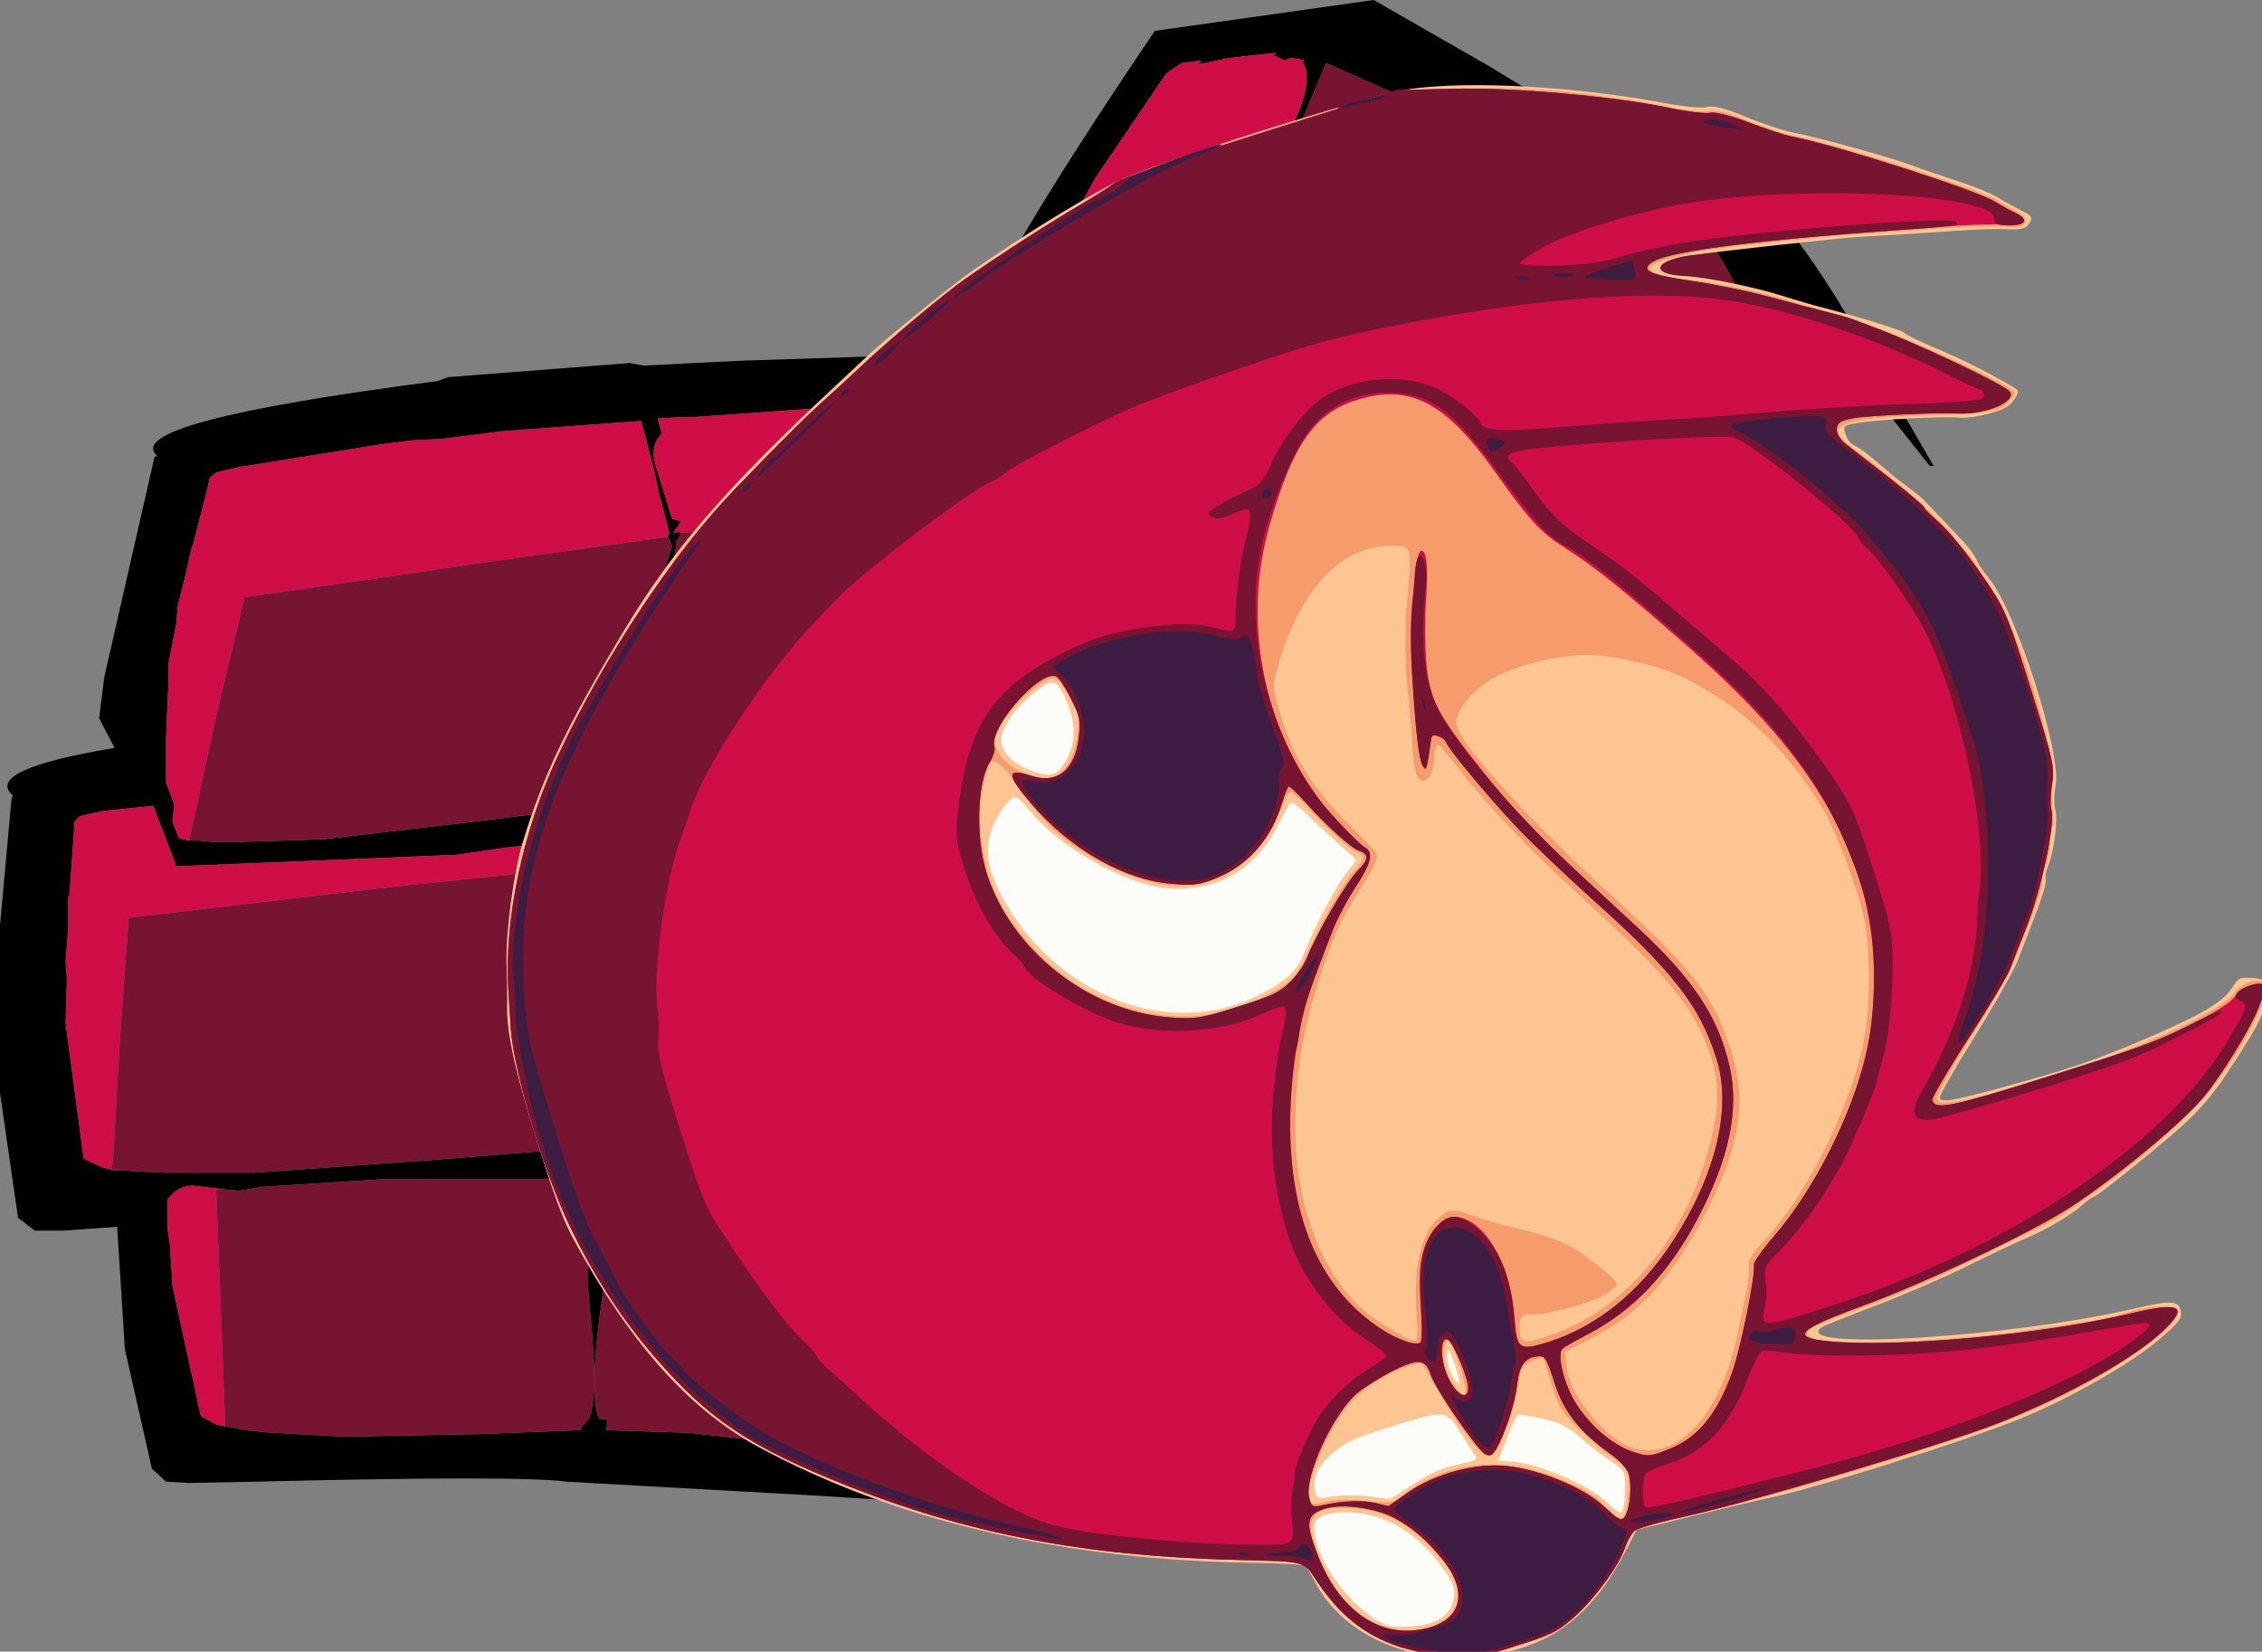 <?xml version='1.0' encoding='ASCII' standalone='yes'?>
<svg xmlns="http://www.w3.org/2000/svg" xmlns:xlink="http://www.w3.org/1999/xlink" version="1.1" width="8785.0px" height="6415.0px">
  <rect width="100%" height="100%" fill="#808080" stroke="none"/>
  <g>
    <g>
  <sodipodi:namedview xmlns:sodipodi="http://sodipodi.sourceforge.net/DTD/sodipodi-0.dtd" xmlns:inkscape="http://www.inkscape.org/namespaces/inkscape" pagecolor="#ffffff" bordercolor="#666666" borderopacity="1" objecttolerance="10" gridtolerance="10" guidetolerance="10" inkscape:pageopacity="0" inkscape:pageshadow="2" inkscape:window-width="1920" inkscape:window-height="1017" id="namedview45" showgrid="false" inkscape:zoom="0.11861127" inkscape:cx="4392.5" inkscape:cy="3207.5" inkscape:window-x="-8" inkscape:window-y="-8" inkscape:window-maximized="1" inkscape:current-layer="svg43"/>
  <path d="m 6175,2145 -40,100 q -105,245 -335,430 530,180 530,745 0,710 -915,1015 60,140 75,315 70,730 -755,955 -430,115 -1040,80 l -200,45 -310,-20 -985,-55 q -180,-25 -1205,0 l -260,5 -90,-5 -55,-50 -105,-465 -30,-475 -210,15 H 135 L 70,4730 0,4245 v -650 l 45,-495 5,-10 Q -65,2990 445,2905 l -60,-115 20,-160 195,-855 10,-5 Q 465,1640 1700,1480 l 40,-15 705,-55 55,10 195,-10 210,-10 h 10 l 915,-30 5,-10 h 65 10 l -10,-65 q -45,-80 -30,-195 175,-330 615,-980 l 815,-115 35,-5 445,255 q 720,440 1070,610 l 135,75 q 150,205 275,440 l 250,430 h -15 l -250,-315 -35,-45 -20,-5 -170,-160 q 5,115 -95,115 l -25,-15 -10,10 q -95,185 -160,250 l 10,30 -30,135 -90,275 -250,45 130,-400 35,-200 5,-95 -5,-30 v -30 -70 l -5,-125 40,70 110,255 115,-260 -10,-15 Q 6745,1095 6655,960 6535,890 6380,815 L 6120,670 5825,545 5150,245 l -140,335 -195,380 -50,115 5,-70 v -10 q 140,-205 175,-380 130,-200 130,-315 0,-35 -15,-55 l 5,-15 -10,5 -5,-5 -40,-5 -20,10 -45,-20 10,-10 -180,20 -120,25 10,-15 -75,10 -60,40 -275,405 q -155,275 -210,455 l 5,55 20,30 -15,-25 255,90 280,95 45,-50 10,-10 15,-20 5,-5 20,-35 60,-115 35,95 40,55 30,5 h 15 l -5,55 v 25 l -15,70 -40,75 -45,-135 -5,-10 -20,20 5,45 5,15 v 5 l -60,70 -10,-30 -10,-40 -205,20 -140,10 -1625,115 h -45 l -95,5 15,60 q -50,50 -20,135 l 60,195 35,10 -30,45 25,-5 5,10 -20,30 v 20 l -20,140 -25,155 -10,55 -70,270 -50,240 -10,80 -20,60 h 10 l 30,-5 45,5 5,-5 270,-10 h 625 l 145,10 220,15 620,-80 q 515,-80 865,-215 l 190,-80 q 130,-55 230,-120 255,-170 320,-395 l 15,-60 10,-40 h 15 140 m -3580,-60 -5,-5 10,-5 -30,-120 -10,-35 -20,-95 -50,-190 -540,40 -235,30 -110,5 -120,15 -560,90 -85,20 -25,20 -10,45 -55,215 -5,10 -25,110 -30,120 -5,65 -30,155 v 55 l -10,240 v 170 l 25,65 5,15 v 20 l -5,50 5,15 20,50 15,5 25,5 h 35 l 55,5 h 110 l 320,-10 600,-70 280,-35 80,-10 85,-10 20,-35 65,-110 20,-50 60,-195 45,-255 65,-245 v -10 l 35,-115 -15,-35 m -345,1285 -60,-100 -210,20 -205,30 -1090,45 -25,-65 -65,-170 -195,20 -90,20 -20,20 -20,285 -5,10 v 120 l -10,130 5,70 -5,170 70,525 75,35 40,10 h 30 l 60,5 115,5 h 5 340 l 625,-45 h 10 l 495,-40 5,-15 45,-30 10,-50 10,-105 5,-105 v -35 l 25,-195 40,-400 15,-125 -25,-40 m 1280,1130 255,25 685,-60 705,-115 175,-45 q 795,-235 795,-700 0,-525 -305,-705 -90,-55 -250,-80 -215,130 -510,225 -510,165 -1195,190 -90,40 -190,60 l -95,-10 -255,-5 -425,-35 -655,20 45,95 -15,30 v 25 150 105 q -35,95 -50,265 l -10,115 -5,115 q -5,185 30,245 v 10 l -10,45 h 30 l 370,-5 710,25 170,15 m -155,1145 200,35 535,-25 q 1310,-100 1250,-740 -25,-260 -105,-435 -535,145 -1265,150 h -60 l -85,30 -255,-45 -720,-60 -220,25 h -350 l 15,120 15,160 15,140 -15,105 q -40,300 -5,405 l 35,5 -5,40 315,10 565,60 140,20 m -2470,-100 45,10 105,10 285,15 525,-10 390,-15 v -10 l 30,-30 q 40,-85 10,-385 l -10,-110 -5,-350 v -90 h -795 l -470,30 -85,15 -55,-5 -125,-15 q -60,0 -100,55 v 105 l 10,70 10,160 110,505 65,35 60,10" fill="#000000" fill-rule="evenodd" stroke="none" id="path2" style="stroke-width:100"/>
  <path d="m 6370,2130 -195,15 h -140 -15 l -10,40 -15,60 q -65,225 -320,395 -100,65 -230,120 l -190,80 q -350,135 -865,215 l -620,80 -220,-15 q 600,-85 670,-205 l 10,-25 -15,-85 -20,-45 -5,-5 305,-90 65,-20 q 140,-50 240,-140 l -25,-35 q 140,-25 160,-150 l 5,-75 q -15,-115 -145,-170 l -260,-40 -495,-5 -175,20 -5,-35 -15,-5 h -335 l -415,20 -450,40 v 5 l -5,-10 -25,5 30,-45 -35,-10 -60,-195 q -30,-85 20,-135 l -15,-60 95,-5 h 45 l 1625,-115 140,-10 q -85,185 125,185 l 40,-15 10,-50 30,-125 10,25 10,30 60,-70 v -5 l -5,-15 h 30 l -10,-55 45,135 40,-75 h 205 l 230,-15 80,-15 615,-45 55,-5 505,-75 v 70 30 l 5,30 -5,95 -35,200 -130,400 m -2320,-930 -5,-55 q 55,-180 210,-455 l 275,-405 60,-40 75,-10 -10,15 120,-25 180,-20 -10,10 45,20 20,-10 40,5 5,5 10,-5 -5,15 q 15,20 15,55 0,115 -130,315 -35,175 -175,380 v 10 l -5,70 -5,40 -720,40 10,45 m 2735,30 10,15 -115,260 -110,-255 20,45 200,-55 -5,-10 m -6050,2035 -25,-5 -15,-5 -20,-50 -5,-15 5,-50 v -20 l -5,-15 -25,-65 v -170 l 10,-240 v -55 l 30,-155 5,-65 30,-120 25,-110 5,-10 55,-215 10,-45 25,-20 85,-20 560,-90 120,-15 110,-5 235,-30 540,-40 50,190 20,95 10,35 30,120 -10,5 5,5 -750,105 -370,55 -525,75 -105,440 -20,90 -55,255 -35,160 M 470,4545 h -30 l -40,-10 -75,-35 -70,-525 5,-170 -5,-70 10,-130 v -120 l 5,-10 20,-285 20,-20 90,-20 195,-20 65,170 25,65 1090,-45 205,-30 210,-20 60,100 -635,65 -180,20 -935,110 -35,485 -25,440 -5,50 h 5 l 30,5 m 1840,-1185 -45,-95 655,-20 425,35 255,5 95,10 q 100,-20 190,-60 685,-25 1195,-190 295,-95 510,-225 160,25 250,80 305,180 305,705 0,465 -795,700 l -175,45 -705,115 -685,60 -255,-25 q 725,-70 725,-205 l -20,-80 -30,-50 -5,-5 330,-80 q 165,-45 275,-130 l 30,-35 -25,-45 q 145,-25 145,-160 0,-185 -215,-270 -145,-55 -295,-55 l -560,-25 -200,15 v 5 l -10,-40 -20,-10 -380,-15 -965,40 v 5 m 2565,-1840 -5,10 10,-5 -5,-5 m -365,935 115,15 -115,20 v -35 m -520,2175 q 730,-5 1265,-150 80,175 105,435 60,640 -1250,740 l -535,25 -200,-35 q 565,-35 555,-160 l -30,-75 -35,-60 255,-60 q 150,-40 225,-140 l -20,-45 q 110,-20 100,-145 -20,-175 -195,-270 -115,-55 -240,-60 m 85,470 v -35 l 110,25 -110,10 m 560,-1235 -135,15 v -35 l 135,20 M 875,4620 h -35 l 35,920 30,5 -60,-10 -65,-35 -110,-505 -10,-160 -10,-70 v -105 q 40,-55 100,-55 l 125,15" fill="#cf0e48" fill-rule="evenodd" stroke="none" id="path6" style="stroke-width:100"/>
  <path d="m 3550,3120 -145,-10 h -625 l -270,10 -5,5 -45,-5 -30,5 h -10 l 20,-60 10,-80 50,-240 70,-270 10,-55 25,-155 20,-140 v -20 l 20,-30 v -5 l 450,-40 415,-20 h 335 l 15,5 5,35 175,-20 495,5 260,40 q 130,55 145,170 l -5,75 q -20,125 -160,150 l 25,35 q -100,90 -240,140 l -65,20 -305,90 5,5 20,45 15,85 -10,25 q -70,120 -670,205 m 910,-1625 205,-20 10,40 -10,-25 -30,125 -10,50 -40,15 q -210,0 -125,-185 m 400,-130 5,-55 h -15 l -30,-5 -40,-55 -35,-95 -60,115 -20,35 -5,5 -15,20 -10,10 -45,50 -280,-95 -255,-90 15,25 -20,-30 -10,-45 720,-40 5,-40 50,-115 195,-380 140,-335 675,300 295,125 260,145 q 155,75 275,145 90,135 130,270 l 5,10 -200,55 -20,-45 -40,-70 5,125 -505,75 h -430 l -740,-15 m -4125,1900 35,-160 55,-255 20,-90 105,-440 525,-75 370,-55 750,-105 15,35 -35,115 v 10 l -65,245 -45,255 -60,195 -20,50 -65,110 -20,35 -85,10 -80,10 -280,35 -600,70 -320,10 H 825 l -55,-5 h -35 m 1515,105 25,40 -15,125 -40,400 -25,195 v 35 l -5,105 -10,105 -10,50 -45,30 -5,15 -495,40 h -10 l -625,45 h -340 -5 l -115,-5 -60,-5 -30,-5 h -5 l 5,-50 25,-440 35,-485 935,-110 180,-20 635,-65 m 1280,1130 -170,-15 -710,-25 -370,5 h -30 l 10,-45 v -10 q -35,-60 -30,-245 l 5,-115 10,-115 q 15,-170 50,-265 v -105 -150 -25 l 15,-30 v -5 l 965,-40 380,15 20,10 10,40 v -5 l 200,-15 560,25 q 150,0 295,55 215,85 215,270 0,135 -145,160 l 25,45 -30,35 q -110,85 -275,130 l -330,80 5,5 30,50 20,80 q 0,135 -725,205 m 1345,-2980 5,5 -10,5 5,-10 m -365,935 v 35 l 115,-20 -115,-15 m -520,2175 q 125,5 240,60 175,95 195,270 10,125 -100,145 l 20,45 q -75,100 -225,140 l -255,60 35,60 30,75 q 10,125 -555,160 l -140,-20 -565,-60 -315,-10 5,-40 -35,-5 q -35,-105 5,-405 l 15,-105 -15,-140 -15,-160 -15,-120 h 350 l 220,-25 720,60 255,45 85,-30 h 60 m 645,-765 -135,-20 v 35 l 135,-15 m -560,1235 110,-10 -110,-25 v 35 m -3200,-480 55,5 85,-15 470,-30 h 795 v 90 l 5,350 10,110 q 30,300 -10,385 l -30,30 v 10 l -390,15 -525,10 -285,-15 -105,-10 -45,-10 -30,-5 -35,-920 h 35" fill="#761432" fill-rule="evenodd" stroke="none" id="path8" style="stroke-width:100"/>
  <defs id="defs41">
    <linearGradient gradientTransform="matrix(0.94,-3.38,1.47,0.41,5580,1600)" gradientUnits="userSpaceOnUse" id="gradient0" spreadMethod="pad" x1="-819.2" x2="819.2">
      <stop offset="0.0" stop-color="#635b58" id="stop36"/>
      <stop offset="1.0" stop-color="#d3cebc" id="stop38"/>
    </linearGradient>
  </defs>
</g>
    <g transform="translate( 0,  0) scale(1.0 1.0)  rotate(0 0 0)">
  <sodipodi:namedview xmlns:sodipodi="http://sodipodi.sourceforge.net/DTD/sodipodi-0.dtd" xmlns:inkscape="http://www.inkscape.org/namespaces/inkscape" pagecolor="#ffffff" bordercolor="#666666" borderopacity="1" objecttolerance="10" gridtolerance="10" guidetolerance="10" inkscape:pageopacity="0" inkscape:pageshadow="2" inkscape:window-width="1920" inkscape:window-height="1017" id="namedview45" showgrid="false" inkscape:zoom="0.065524088" inkscape:cx="7708.3612" inkscape:cy="815.09828" inkscape:window-x="-8" inkscape:window-y="-8" inkscape:window-maximized="1" inkscape:current-layer="svg43" inkscape:document-rotation="0"/>
  <defs id="defs41">
    <linearGradient gradientTransform="matrix(0.94,-3.38,1.47,0.41,5580,1600)" gradientUnits="userSpaceOnUse" id="gradient0" spreadMethod="pad" x1="-819.2" x2="819.2">
      <stop offset="0.0" stop-color="#635b58" id="stop36"/>
      <stop offset="1.0" stop-color="#d3cebc" id="stop38"/>
    </linearGradient>
    <linearGradient gradientTransform="matrix(0.96,-3.51,1.5,0.42,7060,-625)" gradientUnits="userSpaceOnUse" id="gradient0-8" spreadMethod="pad" x1="-819.2" x2="819.2">
      <stop offset="0.0" stop-color="#635b58" id="stop34"/>
      <stop offset="1.0" stop-color="#d3cebc" id="stop36-0"/>
    </linearGradient>
    <linearGradient gradientTransform="matrix(0.67,-2.44,1.04,0.29,7040,440)" gradientUnits="userSpaceOnUse" id="gradient1" spreadMethod="pad" x1="-819.2" x2="819.2">
      <stop offset="0.0" stop-color="#635b58" id="stop39"/>
      <stop offset="1.0" stop-color="#d3cebc" id="stop41"/>
    </linearGradient>
  </defs>
  <g xmlns:sodipodi="http://sodipodi.sourceforge.net/DTD/sodipodi-0.dtd" id="g1277" transform="matrix(-0.168,-0.533,0.638,-0.201,10153.134,4714.997)">
    <path id="path1267" style="fill:#fcfcf8;fill-opacity:1;stroke:none;stroke-width:89.941" d="m 7272.787,-6831.844 c 0,418.678 -410.282,820.207 -1140.589,1116.257 -730.307,296.05 -1720.815,462.369 -2753.624,462.369 -1032.81,0 -2023.318,-166.319 -2753.624,-462.369 -730.307,-296.05 -1140.589,-697.579 -1140.589,-1116.257 -7e-5,-418.678 -49.388,-624.847 680.919,-920.897 730.307,-296.05 2180.485,-657.729 3213.294,-657.729 1032.81,0 2287.628,-327.826 3017.935,-31.776 730.307,296.05 876.278,1191.725 876.278,1610.402 z" sodipodi:nodetypes="sssssssss"/>
    <g id="g1255" transform="translate(13553.988,-877.596)">
      <path style="fill:#fdc591;stroke-width:22.003" d="m -5773.172,-641.793 c -20.739,-24.989 -17.263,-52.14 16.426,-128.3 23.503,-53.132 64.834,-175.014 91.848,-270.85 27.014,-95.836 68.549,-238.607 92.3,-317.269 23.751,-78.662 56.572,-187.579 72.936,-242.037 31.704,-105.51 189.572,-768.742 229.499,-964.164 28.868,-141.295 1.27,-225.056 -57.968,-175.931 -19.183,15.909 -48.926,62.53 -66.094,103.602 -44.621,106.748 -216.245,366.877 -335.435,508.412 -56.052,66.56 -131.098,160.604 -166.769,208.987 -132.19,179.294 -321.638,407.107 -338.548,407.107 -9.6,0 -80.666,62.36 -157.925,138.578 -126.818,125.109 -256.118,237.129 -408.745,354.119 -53.504,41.011 -54.987,40.95 -100.086,-4.149 -35.93,-35.93 -44.914,-70.166 -41.764,-159.158 2.207,-62.359 17.501,-139.705 33.987,-171.878 42.238,-82.43 159.36,-458.235 177.668,-570.076 15.055,-91.963 14.254,-93.514 -48.235,-93.514 -34.949,0 -74.592,11.048 -88.095,24.552 -27.813,27.813 -87.614,63.657 -215.285,129.04 -48.407,24.791 -127.62,69.212 -176.027,98.715 -48.407,29.503 -102.866,59.841 -121.019,67.418 -45.128,18.838 -207.387,84.824 -345.131,140.355 -62.753,25.298 -134.193,45.997 -158.755,45.997 -24.563,0 -92.038,16.391 -149.945,36.425 -269.684,93.3 -1314.551,98.214 -1514.509,7.123 -52.576,-23.951 -123.365,-43.593 -157.309,-43.649 -69.455,-0.11 -275.576,-79.268 -358.157,-137.538 -29.922,-21.113 -69.528,-38.406 -88.013,-38.429 -18.486,-0.022 -107.872,-49.5 -198.636,-109.949 -90.764,-60.449 -214.532,-142.976 -275.042,-183.392 -60.509,-40.417 -248.638,-208.738 -418.064,-374.047 -169.426,-165.309 -319.269,-300.597 -332.986,-300.64 -38.381,-0.132 -50.314,89.608 -65.825,494.997 -10.846,283.469 -5.464,451.324 22.223,693.106 45.354,396.057 81.977,538.252 159.46,619.126 59.589,62.198 59.859,63.805 23.543,139.961 -43.584,91.396 -92.364,98.176 -196.738,27.346 -112.581,-76.399 -144.758,-104.246 -300.823,-260.339 -249.641,-249.686 -298.152,-324.726 -528.29,-817.191 -49.37,-105.644 -89.764,-202.319 -89.764,-214.831 0,-12.513 -9.828,-39.944 -21.841,-60.958 -47,-82.215 -93.753,-242.779 -110.433,-379.26 -9.614,-78.662 -38.895,-256.889 -65.07,-396.061 -26.174,-139.171 -57.071,-391.66 -68.658,-561.086 -11.588,-169.426 -25.478,-320.424 -30.866,-335.551 -84.468,-237.126 -459.9,1014.039 -529.523,1764.688 -20.005,215.685 -39.644,258.667 -114.263,250.081 -50.938,-5.861 -73.564,-33.042 -143.17,-171.987 -105.352,-210.299 -210.088,-624.398 -236.384,-934.598 -29.367,-346.432 -31.141,-1175.371 -3.089,-1443.781 13.164,-125.961 34.237,-367.642 46.828,-537.068 l 22.894,-308.047 -104.824,-87.106 c -358.579,-297.968 -480.154,-560.946 -424.664,-918.587 69.639,-448.833 426.772,-807.264 864.06,-867.201 54.913,-7.527 109.438,-19.92 121.168,-27.542 11.73,-7.622 68.267,-132.675 125.638,-277.897 414.361,-1048.872 1030.994,-1917.174 1805.37,-2542.203 364.822,-294.462 881.65,-499.524 1584.879,-628.835 303.559,-55.818 373.453,-60.596 890.5,-60.874 522.465,-0.28 799.519,20.324 979.054,72.812 36.358,10.629 160.17,41.646 275.137,68.927 211.447,50.173 588.529,198.154 770.118,302.223 396.547,227.261 669.437,439.654 1172.227,912.355 453.762,426.607 745.551,820.394 1202.286,1622.556 51.679,90.764 108.521,189.779 126.316,220.034 74.052,125.905 295.565,594.183 348.681,737.113 122.264,329 227.456,672.957 283.957,928.485 48.673,220.122 50.447,1591.485 2.352,1818.477 -75.165,354.757 -332.711,921.305 -628.262,1382.043 -60.055,93.62 -109.191,193.139 -109.191,221.152 0,33.56 -49.254,99.645 -144.403,193.747 -79.422,78.548 -171.63,185.111 -204.908,236.807 -82.727,128.514 -370.622,499.639 -464.813,599.189 -42.356,44.766 -131.47,145.639 -198.03,224.163 -66.56,78.523 -153.955,166.634 -194.211,195.802 -40.256,29.167 -98.636,75.31 -129.732,102.539 -66.353,58.1 -79.865,60.192 -115.038,17.811 z m -7315.005,-4474.36 c 47.198,-33.757 141.686,-88.424 209.973,-121.482 93.198,-45.117 143.952,-88.844 203.531,-175.35 43.655,-63.384 79.372,-121.766 79.372,-129.736 0,-7.97 -59.328,-54.109 -131.839,-102.53 l -131.84,-88.039 -37.837,79.735 c -64.732,136.413 -305.566,371.926 -452.391,442.395 -121.36,58.247 -128.566,65.571 -86.608,88.026 42.041,22.5 179.902,60.877 237.622,66.148 13.312,1.217 62.819,-25.409 110.017,-59.166 z m 4647.568,-422.097 c 68.729,-35.975 182.77,-90.286 253.424,-120.691 70.654,-30.404 125.112,-63.859 121.019,-74.344 -4.094,-10.485 -61.543,-62.919 -127.664,-116.52 -243.675,-197.536 -308.845,-461.674 -177.906,-721.062 116.47,-230.725 520.964,-539.983 822.861,-629.123 48.998,-14.467 92.484,-36.493 96.635,-48.945 12.396,-37.187 -103.568,-158.938 -196.577,-206.388 -125.734,-64.145 -266.057,-73.616 -484.308,-32.69 -740.454,138.849 -1239.976,673.183 -1143.159,1222.827 32.469,184.331 80.419,273.085 184.882,342.216 145.49,96.281 399.449,311.382 452.75,383.476 27.104,36.66 54.635,66.655 61.18,66.655 6.545,0 68.133,-29.434 136.863,-65.409 z m -3593.606,-286.644 c -24.204,-10.401 -73.711,-18.91 -110.017,-18.91 -36.305,0 -85.813,8.51 -110.017,18.91 -30.101,12.935 4.662,18.91 110.017,18.91 105.355,0 140.118,-5.975 110.017,-18.91 z m -568.627,-66.448 c 189.556,-40.653 190.508,-42.401 192.674,-353.956 1.636,-235.405 -4.594,-286.742 -45.554,-375.362 -52.381,-113.331 -124.48,-172.15 -219.329,-178.931 -56.914,-4.069 -63.337,3.117 -74.69,83.561 -6.831,48.407 -40.602,139.613 -75.045,202.679 l -62.625,114.666 50.041,155.627 c 38.089,118.458 47.026,184.838 37.417,277.933 -12.152,117.747 -10.814,121.853 35.888,110.131 26.681,-6.697 99.231,-23.053 161.223,-36.348 z m -793.68,-353.803 c 213.75,-66.021 378.607,-181.938 465.67,-327.431 88.653,-148.151 98.069,-274.226 22.003,-294.61 -153.792,-41.215 -412.668,3.16 -624.518,107.051 -172.856,84.768 -216.072,134.232 -250.156,286.324 -27.072,120.8 2.311,203.018 88.054,246.388 76.179,38.532 126.47,35.551 298.947,-17.721 z m 6549.6,-562.02 c 96.375,-15.93 101.988,-41.77 37.85,-174.26 -67.346,-139.119 -186.107,-251.684 -265.537,-251.684 -86.813,0 -177.094,48.335 -248.266,132.918 -73.703,87.591 -72.519,121.561 6.822,195.676 103.839,97 266.739,130.804 469.131,97.35 z" id="path1265"/>
      <path style="fill:#f59b6c;stroke-width:22.003" d="m -5751.864,-653.861 c -24.522,-15.155 -19.829,-42.192 25.5,-146.928 30.553,-70.595 73.059,-192.715 94.457,-271.377 37.188,-136.709 84.247,-299.991 155.365,-539.082 48.974,-164.645 180.151,-707.77 206.905,-856.672 33.475,-186.308 30.677,-342.512 -6.136,-342.512 -40.606,0 -94.316,63.23 -133.626,157.313 -41.916,100.319 -277.158,456.215 -372.578,563.671 -40.117,45.177 -116.095,141.548 -168.84,214.159 -143.98,198.207 -804.775,833.142 -900.229,864.998 -11.317,3.777 -36.658,-17.677 -56.313,-47.675 -44.759,-68.311 -27.74,-158.829 99.889,-531.28 101.524,-296.271 121.802,-455.667 59.588,-468.408 -21.164,-4.335 -100.376,29.849 -176.027,75.964 -182.904,111.495 -243.168,144.704 -412.588,227.364 -257.624,125.695 -321.593,154.078 -347.253,154.078 -13.921,0 -57.827,14.017 -97.569,31.149 -143.861,62.015 -474.166,123.885 -746.473,139.822 -354.758,20.763 -900.538,-5.326 -981.774,-46.93 -33.15,-16.977 -112.245,-37.907 -175.766,-46.511 -63.521,-8.604 -120.873,-24.348 -127.449,-34.987 -6.575,-10.639 -53.618,-30.436 -104.54,-43.992 -50.922,-13.556 -107.438,-37.177 -125.591,-52.491 -18.152,-15.313 -65.813,-38.85 -105.912,-52.304 -65.428,-21.952 -162.456,-82.736 -490.249,-307.122 -55.597,-38.058 -238.07,-203.592 -405.497,-367.854 -172.102,-168.85 -319.056,-295.837 -338.107,-292.168 -49.884,9.607 -67.256,120.076 -82.292,523.303 -20.42,547.593 63.576,1196.53 169.642,1310.618 61.039,65.656 50.759,185.611 -15.906,185.611 -83.53,0 -358.69,-225.225 -541.876,-443.539 -190.571,-227.115 -416.944,-672.879 -556.938,-1096.697 -17.989,-54.458 -37.476,-138.621 -43.305,-187.029 -5.828,-48.407 -20.253,-132.57 -32.055,-187.029 -58.32,-269.123 -108.373,-632.602 -121.199,-880.135 -16.023,-309.226 -23.771,-352.054 -63.693,-352.054 -87.75,0 -345.28,749.484 -442.295,1287.197 -19.651,108.917 -44.97,239.546 -56.264,290.286 -11.294,50.741 -20.59,144.805 -20.657,209.032 -0.152,145.029 -36.189,280.229 -79.079,296.688 -124.923,47.937 -331.167,-533.396 -383.886,-1082.05 -40.132,-417.651 -22.783,-1448.249 33.522,-1991.305 16.822,-162.253 20.63,-290.026 9.286,-311.581 -10.577,-20.097 -53.851,-57.935 -96.164,-84.087 -110.306,-68.173 -289.899,-277.376 -359.229,-418.457 -53.166,-108.189 -59.471,-145.512 -59.471,-352.054 0,-221.347 3.44,-238.24 82.04,-402.848 150.7,-315.608 379.829,-493.544 754.088,-585.607 176.773,-43.484 156.447,-16.972 321.826,-419.76 338.88,-825.36 733.968,-1437.364 1304.929,-2021.374 455.129,-465.531 724.397,-646.004 1244.684,-834.231 334.109,-120.872 683.839,-201.507 1067.163,-246.048 413.104,-48.002 1136.905,-37.624 1419.217,20.349 54.458,11.183 171.154,35.32 259.325,53.638 475.633,98.817 1021.274,355.928 1445.936,681.336 387.103,296.628 963.555,851.87 1179.545,1136.145 276.536,363.962 671.801,1010.391 946.494,1547.93 168.429,329.592 317.186,727.399 437.321,1169.486 26.309,96.815 59.357,195.83 73.441,220.034 36.505,62.737 48.818,1536.839 14.336,1716.263 -54.669,284.466 -267.193,822.073 -440.783,1115.017 -47.866,80.778 -87.03,152.391 -87.03,159.14 0,6.749 -54.839,93.268 -121.865,192.264 -67.026,98.996 -125.174,208.409 -129.218,243.14 -4.959,42.595 -52.108,107.669 -144.871,199.95 -75.635,75.242 -161.38,174.244 -190.543,220.006 -135.112,212.011 -753.749,949.823 -857.06,1022.165 -30.481,21.344 -82.608,60.368 -115.837,86.721 -39.111,31.017 -71.014,41.363 -90.468,29.34 z M -9207.57,-2799.351 c 385.519,-76.709 728.678,-219.511 990.939,-412.367 222.994,-163.981 302.899,-253.698 465.668,-522.856 113.032,-186.911 145.448,-565.948 62.917,-735.667 -63.229,-130.025 -145.773,-210.48 -215.927,-210.464 -161.37,0.044 -796.369,245.41 -1412.826,545.936 -695.889,339.249 -907.841,405.464 -1299.771,406.05 -241.957,0.361 -418.638,-40.329 -625.524,-144.061 -295.312,-148.07 -705.417,-511.188 -850.598,-753.143 -85.821,-143.028 -122.842,-241.715 -160.735,-428.481 l -24.478,-120.647 -103.616,-17.372 c -211.478,-35.454 -605.274,108.868 -695.53,254.906 -143.177,231.665 81.962,530.498 569.764,756.266 114.967,53.21 238.736,111.084 275.042,128.61 36.305,17.525 96.194,37.689 133.087,44.809 47.931,9.251 84.051,39.775 126.542,106.94 219.743,347.339 805.177,805.578 1237.966,968.999 180.43,68.13 473.782,143.367 647.733,166.126 192.568,25.195 676.912,6.697 879.347,-33.583 z m -1197.778,-1066.706 c 239.474,-31.138 511.415,-133.177 1047.079,-392.889 489.603,-237.38 870.068,-394.75 1185.644,-490.412 90.764,-27.514 173.363,-56.912 183.553,-65.329 10.191,-8.418 -19.514,-27.565 -66.01,-42.551 -101.176,-32.608 -139.547,-60.439 -139.547,-101.217 0,-39.537 81.113,-38.808 275.05,2.471 84.709,18.03 267.883,52.203 407.054,75.939 139.171,23.737 371.857,84.331 517.079,134.653 375.703,130.189 378.229,130.399 418.139,34.883 118.797,-284.322 -80.094,-591.607 -553.409,-855.014 -123.813,-68.904 -138.087,-71.637 -370.807,-71.004 -289.56,0.788 -529.968,55.171 -831.934,188.193 -111.223,48.996 -219.964,94.493 -241.647,101.105 -27.84,8.49 -82.788,-30.479 -187.029,-132.641 -169.683,-166.298 -233.779,-218.517 -388.425,-316.45 -397.723,-251.865 -714.039,-389.741 -1130.733,-492.861 -504.46,-124.84 -1036.84,-86.396 -1341.921,96.901 -134.514,80.818 -267.983,186.456 -267.983,212.102 0,9.646 61.884,29.388 137.521,43.87 346.827,66.408 552.6,163.253 626.316,294.771 41.891,74.737 34.612,97.634 -66.171,208.146 -51.95,56.965 -132.762,160.44 -179.582,229.944 -46.819,69.504 -129.16,166.444 -182.978,215.423 -89.392,81.355 -326.392,219.292 -376.779,219.292 -11.508,0 -32.907,-36.308 -47.553,-80.684 -29.225,-88.554 -14.656,-376.633 22.565,-446.182 25.985,-48.553 -3.244,-78.075 -93.389,-94.327 -79.967,-14.417 -90.059,6.834 -83.901,176.682 17.309,477.462 401.652,951.809 1006.281,1241.931 244.087,117.121 427.285,143.772 723.515,105.255 z m -2668.926,-1231.231 c 55.952,-35.483 174.233,-96.717 262.848,-136.074 142.598,-63.334 183.376,-71.503 354.774,-71.078 l 193.657,0.48 -6.629,-67.816 c -5.893,-60.292 -21.433,-73.932 -140.071,-122.945 -73.393,-30.322 -157.556,-72.821 -187.028,-94.443 -29.473,-21.622 -88.173,-61.576 -130.446,-88.787 -110.984,-71.441 -109.83,-113.753 4.172,-152.996 156.407,-53.84 389.396,-107.816 595.268,-137.905 78.022,-11.403 82.512,-16.416 82.512,-92.131 0,-148.912 -66.747,-330.639 -160.604,-437.266 -154.562,-175.591 -483.326,-386.992 -543.757,-349.643 -11.962,7.393 -21.75,46.794 -21.75,87.556 0,41.793 -33.354,138.106 -76.483,220.85 -72.917,139.892 -74.93,149.74 -43.159,211.178 58.958,114.012 80.948,294.58 52.737,433.038 -35.829,175.845 -120.067,320.518 -277.471,476.54 -137.336,136.13 -170.882,158.876 -325.121,220.452 -104.289,41.635 -88.968,65.503 79.366,123.641 155.154,53.586 168.653,52.521 287.185,-22.65 z m 4539.694,-351.475 c 39.288,-37.459 181.371,-108.796 354.228,-177.851 95.014,-37.957 179.771,-75.908 188.35,-84.334 8.578,-8.426 -21.126,-39.383 -66.01,-68.792 -325.207,-213.084 -434.95,-495.48 -298.759,-768.779 92.695,-186.015 346.364,-412.191 613.212,-546.75 84.655,-42.688 336.745,-124.967 451.069,-147.223 30.255,-5.89 74.392,-24.886 98.083,-42.214 41.495,-30.35 40.284,-33.222 -33.005,-78.314 -229.655,-141.295 -646.53,-206.975 -938.363,-147.842 -741.629,150.273 -1232.221,692.044 -1135.895,1254.392 32.49,189.676 66.249,251.755 182.9,336.329 175.798,127.457 415.281,341.489 466.857,417.243 51.505,75.648 80.659,89.1 117.332,54.135 z m -3427.929,-359.628 c -14.648,-44.897 -191.574,-68.799 -297.241,-40.156 -151.335,41.023 -109.466,67.66 106.35,67.66 150.008,0 197.626,-6.861 190.891,-27.504 z m -1402.91,-420.114 c 261.694,-92.64 412.995,-214.04 497.904,-399.505 102.343,-223.547 44.448,-283.982 -255.867,-267.097 -215.793,12.133 -396.626,71.743 -534.292,176.126 -185.894,140.95 -216.787,438.541 -52.923,509.808 99.424,43.242 181.384,38.651 345.178,-19.332 z m 6494.695,-552.764 c 146.409,-19.855 159.116,-45.661 93.002,-188.879 -61.149,-132.462 -167.775,-256.328 -247.371,-287.367 -84.232,-32.847 -209.254,14.426 -298.031,112.692 -96.338,106.635 -99.992,169.779 -14.56,251.628 67.621,64.786 274.158,148.414 331.238,134.12 18.153,-4.546 79.228,-14.533 135.722,-22.195 z" id="path1263"/>
      <path style="fill:#cf0e48;fill-opacity:1;stroke-width:22.003" d="m -11450.774,-736.375 c -122.134,-84.774 -360.397,-314.767 -467.335,-451.114 -125.397,-159.88 -352.804,-626.839 -456.281,-936.925 -85.723,-256.884 -198.045,-932.839 -218.953,-1317.658 -22.229,-409.133 -58.364,-462.845 -167.066,-248.332 -183.621,362.358 -398.516,1190.902 -442.243,1705.097 -26.305,309.327 -74.187,350.714 -184.554,159.524 -122.913,-212.923 -227.923,-630.901 -266.726,-1061.662 -29.166,-323.787 -7.958,-1509.99 34.029,-1903.291 17.32,-162.236 21.496,-290.028 10.182,-311.581 -10.55,-20.097 -53.801,-57.935 -96.114,-84.087 -110.306,-68.173 -289.899,-277.376 -359.229,-418.457 -53.166,-108.189 -59.471,-145.512 -59.471,-352.054 0,-221.347 3.44,-238.24 82.04,-402.848 150.7,-315.608 379.829,-493.544 754.088,-585.607 176.773,-43.484 156.447,-16.972 321.826,-419.76 338.88,-825.36 733.968,-1437.364 1304.929,-2021.374 455.129,-465.531 724.397,-646.004 1244.684,-834.231 334.109,-120.872 683.839,-201.507 1067.163,-246.048 413.104,-48.002 1136.905,-37.624 1419.217,20.349 54.458,11.183 171.154,35.32 259.325,53.638 475.633,98.817 1021.274,355.928 1445.936,681.336 559.677,428.868 1105.264,993.679 1405.664,1455.194 220.76,339.161 332.301,519.21 398.261,642.866 30.877,57.886 90.681,164.657 132.897,237.268 130.28,224.08 321.975,608.952 378.096,759.116 84.212,225.329 196.217,567.051 248.811,759.116 26.512,96.815 59.56,199.812 73.441,228.882 17.615,36.891 25.238,306.051 25.238,891.136 v 838.281 l -106.455,308.047 c -115.985,335.621 -381.584,871.192 -576.187,1161.859 -66.264,98.975 -120.798,199.846 -121.185,224.157 -0.387,24.311 -65.722,112.874 -145.188,196.806 -79.466,83.932 -160.546,177.996 -180.179,209.032 -137.279,217.021 -739.394,928.776 -858.832,1015.219 -40.553,29.35 -92.536,70.692 -115.518,91.87 -86.963,80.14 -114.186,24.03 -48.57,-100.108 20.472,-38.73 70.278,-189.236 110.681,-334.459 40.403,-145.222 87.314,-313.548 104.246,-374.057 265.094,-947.344 331.276,-1350.149 218.059,-1327.165 -18.864,3.829 -90.296,104.031 -158.738,222.669 -68.442,118.638 -188.8,299.765 -267.462,402.503 -78.662,102.738 -177.872,234.307 -220.466,292.375 -42.594,58.068 -92.102,120.615 -110.017,138.992 -17.915,18.378 -63.72,66.983 -101.788,108.013 -167.87,180.927 -589.913,564.04 -685.363,622.144 -90.964,55.373 -124.158,-157.04 -50.229,-321.422 41.47,-92.21 128.045,-356.558 175.972,-537.315 13.293,-50.137 18.064,-107.071 10.601,-126.519 -16.1,-41.955 -89.111,-45.5 -155.159,-7.533 -26.005,14.949 -163.002,94.015 -304.436,175.703 -141.434,81.687 -267.332,148.523 -279.772,148.523 -12.44,0 -58.622,18.861 -102.627,41.912 -106.562,55.823 -298.446,118.65 -553.08,181.089 -191.665,46.998 -255.65,51.198 -770.118,50.544 -527.253,-0.671 -568.1,-3.633 -677.418,-49.116 -63.983,-26.621 -139.461,-48.402 -167.729,-48.402 -98.62,0 -525.272,-202.984 -740.387,-352.247 -90.053,-62.486 -193.438,-132.268 -229.743,-155.072 -36.306,-22.804 -203.565,-180.376 -371.686,-350.16 -168.122,-169.784 -318.772,-308.699 -334.778,-308.699 -74.1,0 -84.588,89.058 -84.212,715.109 0.326,541.319 6.128,645.149 47.813,855.482 33.092,166.976 61.613,254.471 94.289,289.253 48.26,51.37 54.428,164.889 9.754,179.512 -12.5,4.091 -76.376,-29.801 -141.948,-75.315 z m 2378.492,-2060.799 c 370.506,-84.272 743.598,-227.407 1218.707,-467.55 508.75,-257.147 727.222,-379.141 907.837,-506.935 150.806,-106.702 255.52,-147.745 640.511,-251.049 573.192,-153.804 771.295,-318.535 772.523,-642.385 0.973,-256.687 -161.587,-432.199 -650.726,-702.569 -567.957,-313.937 -1313.791,-388.67 -1945.188,-194.91 -105.273,32.306 -358.309,137.548 -383.959,159.696 -50.527,43.629 -118.992,11.62 -239.277,-111.866 -69.602,-71.454 -183.106,-167.353 -252.233,-213.11 -69.126,-45.757 -182.649,-121.62 -252.272,-168.583 -226.314,-152.657 -605.643,-314.792 -940.576,-402.025 -640.354,-166.78 -1154.155,-118.666 -1541.459,144.347 -119.985,81.48 -174.804,141.924 -174.804,192.742 0,11.241 83.895,37.1 186.433,57.464 306.843,60.939 400.853,96.307 495.628,186.463 103.022,98.003 111.109,159.332 30.822,233.74 -124.43,115.318 -448.52,152.744 -758.332,87.573 -199.582,-41.983 -218.591,-29.261 -218.591,146.298 0,295.524 141.019,595.338 406.976,865.251 351.482,356.712 761.274,562.165 1120.611,561.829 383.755,-0.359 669.427,-88.81 1305.698,-404.275 233.154,-115.599 535.15,-254.414 671.103,-308.479 263.411,-104.752 642.108,-233.225 687.473,-233.225 15.068,0 39.626,-14.735 54.573,-32.745 22.215,-26.767 19.694,-35.393 -13.808,-47.255 -22.541,-7.981 -75.639,-29.604 -117.996,-48.052 -69.566,-30.298 -72.164,-34.395 -26.868,-42.372 48.378,-8.52 200.009,16.453 642.962,105.894 195.5,39.475 400.331,96.976 528.081,148.245 30.255,12.142 102.104,38.722 159.665,59.067 57.561,20.345 98.871,46.353 91.799,57.796 -16.919,27.375 -131.853,5.111 -361.48,-70.021 -102.866,-33.657 -277.746,-78.554 -388.623,-99.771 -248.25,-47.504 -369.397,-29.755 -843.566,123.592 -337.317,109.089 -505.356,177.168 -880.135,356.575 -127.069,60.828 -339.952,162.5 -473.072,225.938 -458.191,218.349 -758.133,290.729 -1111.17,268.141 -309.081,-19.775 -616.102,-163.674 -947.202,-443.947 -301.28,-255.029 -475.272,-517.937 -536.528,-810.71 -16.495,-78.836 -35.967,-153.01 -43.272,-164.83 -23.912,-38.69 -223.571,-51.72 -367.924,-24.012 -182.849,35.098 -368.046,128.71 -458.547,231.785 -68.377,77.878 -71.675,89.373 -60.618,211.311 16.797,185.237 143.162,339.308 410.459,500.453 148.551,89.556 584.407,287.038 633.514,287.038 15.179,0 80.724,71.786 145.655,159.524 278.66,376.54 785.595,756.82 1224.747,918.748 540.583,199.329 1076.592,232.144 1652.449,101.164 z m -3975.927,-2302.689 c 209.166,-132.649 378.568,-185.956 590.667,-185.868 164.457,0.066 194.566,-5.587 205.014,-38.506 24.586,-77.465 -13.309,-123.658 -140.355,-171.086 -123.369,-46.055 -319.691,-163.944 -389.842,-234.094 -29.574,-29.574 -30.728,-40.605 -6.677,-63.827 36.229,-34.981 541.279,-163.67 642.334,-163.67 114.169,0 134.529,-40.196 103.173,-203.695 -14.489,-75.546 -46.346,-179.43 -70.794,-230.853 -80.191,-168.665 -444.831,-446.311 -595.266,-453.25 -65.356,-3.015 -72.923,3.063 -78.027,62.672 -9.362,109.312 -50.519,234.391 -98.468,299.245 l -45.244,61.196 49.986,133.662 c 68.061,181.993 56.266,421.767 -28.958,588.671 -91.404,179.007 -303.31,390.936 -470.843,470.892 -125.346,59.822 -138.86,72.085 -110.593,100.352 42.812,42.812 187.249,93.082 270.898,94.284 38.481,0.552 112.418,-27.708 172.995,-66.125 z m 4522.806,-339.098 c 31.175,-37.564 239.442,-139.682 434.968,-213.275 75.459,-28.401 137.343,-57.242 137.521,-64.09 0.176,-6.848 -40.331,-35.299 -90.019,-63.225 -217.701,-122.355 -344.539,-294.334 -365.278,-495.276 -11.029,-106.863 -3.942,-139.52 57.255,-263.829 125.541,-255.011 441.751,-498.25 823.525,-633.483 250.214,-88.632 289.428,-77.068 179.933,53.06 -106.218,126.233 -46.854,248.99 157.358,325.396 108.376,40.549 142.073,43.557 277.557,24.782 84.813,-11.753 164.005,-31.169 175.983,-43.147 79.184,-79.184 -201.357,-465.067 -338.109,-465.067 -21.864,0 -63.101,-23.348 -91.637,-51.884 -105.645,-105.646 -473.569,-212.329 -730.357,-211.774 -563.731,1.217 -1130.553,324.737 -1338.651,764.047 -65.973,139.274 -70.443,164.069 -70.443,390.748 0,212.407 6.204,252.858 50.68,330.428 27.874,48.615 86.971,112.975 131.327,143.022 141.198,95.647 418.964,350.815 467.668,429.62 50.687,82.013 88.56,94.746 130.719,43.948 z m -3424.811,-362.116 c 31.078,-31.078 -74.036,-67.823 -194.018,-67.823 -158.026,0 -274.052,65.472 -170.526,96.225 60.53,17.981 339.929,-3.788 364.544,-28.403 z m -1433.234,-417.459 c 156.906,-53.983 251.579,-103.147 354.696,-184.192 109.282,-85.891 212.944,-267.258 213.211,-373.037 0.292,-115.753 -47.752,-135.564 -295.124,-121.695 -402.798,22.583 -668.655,189.949 -706.905,445.02 -35.573,237.217 143.716,333.818 434.122,233.903 z" id="path1261"/>
      <path style="fill:#761432;fill-opacity:1;stroke-width:22.003" d="m -11450.774,-736.375 c -122.134,-84.774 -360.397,-314.767 -467.335,-451.114 -125.397,-159.88 -352.804,-626.839 -456.281,-936.925 -85.723,-256.884 -198.045,-932.839 -218.953,-1317.658 -22.229,-409.133 -58.364,-462.845 -167.066,-248.332 -183.621,362.358 -398.516,1190.902 -442.243,1705.097 -26.305,309.327 -74.187,350.714 -184.554,159.524 -122.913,-212.923 -227.923,-630.901 -266.726,-1061.662 -29.166,-323.787 -7.958,-1509.99 34.029,-1903.291 17.32,-162.236 21.496,-290.028 10.182,-311.581 -10.55,-20.097 -53.801,-57.935 -96.114,-84.087 -110.306,-68.173 -289.899,-277.376 -359.229,-418.457 -53.166,-108.189 -59.471,-145.512 -59.471,-352.054 0,-221.347 3.44,-238.24 82.04,-402.848 150.7,-315.608 379.829,-493.544 754.088,-585.607 176.773,-43.484 156.447,-16.972 321.826,-419.76 338.88,-825.36 733.968,-1437.364 1304.929,-2021.374 455.129,-465.531 724.397,-646.004 1244.684,-834.231 334.109,-120.872 683.839,-201.507 1067.163,-246.048 413.104,-48.002 1136.905,-37.624 1419.217,20.349 54.458,11.183 171.154,35.32 259.325,53.638 475.633,98.817 1021.274,355.928 1445.936,681.336 559.677,428.868 1105.264,993.679 1405.664,1455.194 220.76,339.161 332.301,519.21 398.261,642.866 30.877,57.886 90.681,164.657 132.897,237.268 130.28,224.08 321.975,608.952 378.096,759.116 84.212,225.329 196.217,567.051 248.811,759.116 26.512,96.815 59.56,199.812 73.441,228.882 17.615,36.891 25.238,306.051 25.238,891.136 v 838.281 l -106.455,308.047 c -115.985,335.621 -381.584,871.192 -576.187,1161.859 -66.264,98.975 -120.798,199.846 -121.185,224.157 -0.387,24.311 -65.722,112.874 -145.188,196.806 -79.466,83.932 -160.546,177.996 -180.179,209.032 -137.279,217.021 -739.394,928.776 -858.832,1015.219 -40.553,29.35 -92.536,70.692 -115.518,91.87 -80.118,73.832 -111.715,31.462 -60.447,-81.058 18.619,-40.865 37.594,-52.712 71.511,-44.649 150.627,35.808 574.038,-893.23 720.041,-1579.899 63.933,-300.68 76.468,-775.283 25.708,-973.303 -21.715,-84.713 -49.383,-152.609 -61.485,-150.881 -12.102,1.729 -53.284,95.793 -91.517,209.032 -50.259,148.861 -70.066,249.002 -71.511,361.536 -1.098,85.606 -17.745,248.981 -36.992,363.055 -69.058,409.302 -367.064,1487.401 -427.984,1548.321 -33.11,33.11 -25.744,-27.787 23.853,-197.214 243.881,-833.108 373.558,-1414.326 342.851,-1536.674 -25.489,-101.558 -76.131,-60.574 -208.35,168.614 -68.442,118.638 -188.8,299.765 -267.462,402.503 -78.662,102.738 -177.872,234.307 -220.466,292.375 -42.594,58.068 -92.102,120.615 -110.017,138.992 -17.915,18.378 -63.72,66.983 -101.788,108.013 -167.87,180.927 -589.913,564.04 -685.363,622.144 -90.964,55.373 -124.158,-157.04 -50.229,-321.422 41.47,-92.21 128.045,-356.558 175.972,-537.315 13.293,-50.137 18.064,-107.071 10.601,-126.519 -16.1,-41.955 -89.111,-45.5 -155.159,-7.533 -26.005,14.949 -163.002,94.015 -304.436,175.703 -141.434,81.687 -267.332,148.523 -279.772,148.523 -12.44,0 -58.622,18.861 -102.627,41.912 -106.562,55.823 -298.446,118.65 -553.08,181.089 -191.665,46.998 -255.65,51.198 -770.118,50.544 -527.253,-0.671 -568.1,-3.633 -677.418,-49.116 -63.983,-26.621 -139.461,-48.402 -167.729,-48.402 -98.62,0 -525.272,-202.984 -740.387,-352.247 -90.053,-62.486 -193.438,-132.268 -229.743,-155.072 -36.306,-22.804 -203.565,-180.376 -371.686,-350.16 -168.122,-169.784 -318.772,-308.699 -334.778,-308.699 -73.36,0 -84.253,90.275 -84.96,704.108 -0.562,487.77 6.755,643.489 37.738,803.123 40.628,209.326 46.769,268.566 25.651,247.447 -16.128,-16.128 -40.886,-122.34 -91.016,-390.469 -31.372,-167.798 -38.606,-317.541 -36.675,-759.116 1.322,-302.546 11.667,-589.69 22.988,-638.098 27.087,-115.824 89.079,-117.129 212.865,-4.479 326.854,297.452 688.975,508.537 1048.938,611.441 42.357,12.108 111.667,35.662 154.024,52.341 393.674,155.021 1348.282,229.869 1874.716,146.991 183.007,-28.811 546.567,-126.802 627.939,-169.249 33.405,-17.425 75.588,-31.844 93.741,-32.042 90.208,-0.984 844.479,-421.002 920.471,-512.567 32.257,-38.868 167.76,-466.454 293.165,-925.097 91.74,-335.522 92.243,-395.733 2.904,-347.92 -23.307,12.474 -101.107,37.459 -172.888,55.523 -222.583,56.015 -344.442,108.816 -515.571,223.397 -214.245,143.449 -311.472,199.62 -640.852,370.24 -149.758,77.575 -361.402,187.68 -470.318,244.679 -218.082,114.126 -595.153,245.053 -968.148,336.16 -220.818,53.937 -280.617,59.18 -682.104,59.807 -389.651,0.61 -462.754,-5.146 -638.097,-50.23 -272.376,-70.033 -552.897,-173.476 -671.103,-247.471 -18.153,-11.363 -54.745,-30.089 -81.316,-41.612 -51.256,-22.228 -210.151,-130.559 -391.756,-267.09 -220.587,-165.837 -434.32,-394.032 -566.9,-605.258 -49.467,-78.811 -69.519,-92.043 -157.826,-104.147 -55.637,-7.626 -131.586,-29.6 -168.776,-48.831 -122.653,-63.426 -129.655,-46.228 -129.655,318.454 0,1103.164 360.617,2164.292 916.336,2696.353 186.473,178.534 208.623,192.204 250.314,154.474 32.627,-29.527 40.53,-29.707 63.974,-1.459 30.752,37.055 23.649,148.888 -10.159,159.954 -12.5,4.091 -76.376,-29.801 -141.948,-75.315 z m 4690.032,-462.311 c 4.034,-9.076 76.418,-75.912 160.854,-148.523 448.389,-385.596 829.002,-835.857 1011.4,-1196.477 208.229,-411.689 377.341,-1058.912 475.02,-1817.984 41.916,-325.734 46.517,-439.435 35.614,-880.135 -6.886,-278.342 -23.363,-585.289 -36.614,-682.104 -39.667,-289.812 -132.591,-743.682 -166.246,-812.004 -17.31,-35.139 -31.472,-79.778 -31.472,-99.196 0,-96.075 -326.317,-863.096 -440.791,-1036.098 -20.019,-30.255 -64.979,-99.565 -99.909,-154.024 -236.219,-368.273 -756.672,-905.57 -1021.431,-1054.489 -33.909,-19.073 -99.788,-59.783 -146.398,-90.468 -239.457,-157.642 -835.586,-394.288 -1074.896,-426.703 -60.509,-8.196 -159.524,-31.487 -220.034,-51.757 -91.002,-30.485 -203.188,-36.84 -649.099,-36.771 -481.648,0.075 -561.353,5.344 -748.114,49.455 -490.703,115.897 -749.587,193.279 -938.468,280.512 -38.135,17.612 -81.164,32.022 -95.621,32.022 -14.456,0 -52.566,13.532 -84.688,30.07 -32.122,16.539 -157.418,77.75 -278.437,136.025 -567.674,273.356 -1056.067,604.039 -1242.367,841.188 -156.343,199.015 -462.854,814.593 -597.386,1199.756 -34.886,99.876 -19.086,116.131 134.493,138.373 54.458,7.887 140.553,32.93 191.322,55.651 50.769,22.721 99.251,41.31 107.739,41.31 31.991,0 254.53,159.817 328.281,235.755 91.672,94.392 176.882,241.397 212.381,366.404 14.204,50.021 31.857,98.151 39.227,106.957 7.37,8.805 67.586,-21.002 133.812,-66.239 166.653,-113.835 307.097,-173.133 538.475,-227.356 312.912,-73.329 777.867,-37.364 1199.183,92.758 141.833,43.805 394.083,139.491 460.516,174.688 110.684,58.641 187.652,85.754 201.518,70.987 8.698,-9.263 8.709,-62.107 0.022,-117.431 -40.773,-259.723 41.157,-562.061 216.709,-799.697 121.955,-165.084 502.333,-452.604 599.377,-453.056 15.998,-0.066 56.261,-14.311 89.474,-31.637 140.327,-73.202 392.967,-122.96 639.776,-126.005 215.782,-2.662 265.754,4.145 407.033,55.446 557.192,202.326 759.814,401.982 848.719,836.297 43.538,212.686 44.34,316.208 4.058,523.792 -36.608,188.648 -82.833,306.011 -160.775,408.199 -63.265,82.945 -60.476,90.735 41.841,116.88 124.78,31.885 352.946,121.033 496.191,193.87 189.008,96.106 210.41,93.31 192.643,-25.168 -10.802,-72.035 -5.934,-101.646 20.29,-123.41 29.425,-24.421 37.583,-20.534 55.433,26.416 11.511,30.278 27.098,93.239 34.637,139.913 7.539,46.674 17.942,105.81 23.119,131.414 5.176,25.604 56.589,79.132 114.25,118.952 121.585,83.965 276.621,265.704 324.58,380.487 86.026,205.889 15.772,495.826 -160.652,663.004 -84.488,80.061 -270.433,187.56 -325.221,188.017 -55.13,0.46 -101.209,96.171 -175.72,364.981 -102.916,371.286 -124.48,445.962 -193.295,669.378 -31.684,102.866 -91.685,315.748 -133.336,473.072 -78.317,295.822 -225.35,783.915 -288.331,957.146 -39.47,108.566 -98.362,319.993 -98.362,353.127 0,24.68 59.01,28.429 69.677,4.427 z m -6529.41,-737.113 c 5.553,-27.229 25.818,-148.523 45.034,-269.541 49.806,-313.675 76.506,-453.032 136.81,-714.076 83.237,-360.317 268.033,-877.422 377.805,-1057.195 25.863,-42.356 47.061,-89.178 47.106,-104.048 0.05,-14.87 -69.215,-72.69 -153.912,-128.489 -267.778,-176.413 -395.863,-362.263 -396.426,-575.21 -0.185,-70.068 -7.855,-139.221 -17.044,-153.675 -17.51,-27.541 -200.437,-76.703 -226.188,-60.788 -16.435,10.157 -49.49,365.038 -89.155,957.165 -56.871,848.985 15.111,1651.565 183.935,2050.849 48.388,114.442 76.491,131.239 92.035,55.008 z m 4182.385,-850.482 c 429.666,-89.833 758.235,-212.875 1296.121,-485.371 570.974,-289.259 752.029,-391.363 887.793,-500.665 92.836,-74.741 208.809,-118.968 621.515,-237.021 478.523,-136.879 631.137,-222.573 725.441,-407.34 101.125,-198.132 83.274,-391.07 -51.476,-556.372 -99.346,-121.87 -374.558,-320.92 -618.956,-447.665 -520.999,-270.191 -1277.261,-327.216 -1881.288,-141.856 -105.273,32.306 -358.309,137.548 -383.959,159.696 -50.527,43.629 -118.992,11.62 -239.277,-111.866 -69.602,-71.454 -178.155,-164.339 -241.231,-206.411 -359.622,-239.874 -502.933,-326.853 -587.988,-356.861 -52.241,-18.431 -105.74,-41.609 -118.886,-51.505 -38.351,-28.868 -338.827,-130.197 -529.98,-178.723 -614.523,-156.002 -1129.803,-103.008 -1510.205,155.318 -113.904,77.35 -199.791,179.664 -171.126,203.854 4.991,4.212 126.974,33.588 271.072,65.281 273.998,60.262 398.194,120.226 467.228,225.584 62.935,96.052 21.14,162.713 -146.471,233.618 -168.919,71.458 -360.752,80.345 -628.501,29.116 -212.414,-40.642 -229.295,-29.919 -229.295,145.638 0,295.524 141.019,595.338 406.976,865.251 351.482,356.712 761.274,562.165 1120.611,561.829 383.755,-0.359 669.427,-88.81 1305.698,-404.275 233.154,-115.599 535.15,-254.414 671.103,-308.479 263.411,-104.752 642.108,-233.225 687.473,-233.225 15.068,0 39.626,-14.735 54.573,-32.745 22.215,-26.767 19.694,-35.393 -13.808,-47.255 -22.541,-7.981 -75.639,-29.604 -117.996,-48.052 -69.566,-30.298 -72.164,-34.395 -26.868,-42.372 86.429,-15.221 787.182,125.119 1017.02,203.678 90.764,31.023 212.057,71.272 269.541,89.44 57.484,18.169 104.516,42.552 104.516,54.185 0,31.089 -108.137,24.029 -209.032,-13.646 -362.594,-135.398 -661.568,-183.303 -887.065,-142.138 -307.275,56.094 -861.162,257.632 -1346.277,489.858 -127.069,60.828 -339.952,162.5 -473.072,225.938 -458.191,218.349 -758.133,290.729 -1111.17,268.141 -309.081,-19.775 -616.102,-163.674 -947.202,-443.947 -301.28,-255.029 -475.272,-517.937 -536.528,-810.71 -16.495,-78.836 -35.967,-153.01 -43.272,-164.83 -23.912,-38.69 -223.571,-51.72 -367.924,-24.012 -182.849,35.098 -368.046,128.71 -458.547,231.785 -68.377,77.878 -71.675,89.373 -60.618,211.311 15.953,175.934 126.68,319.02 367.778,475.255 130.51,84.573 620.736,312.236 672.336,312.236 17.301,0 84.583,71.786 149.514,159.524 206.657,279.247 576.228,590.987 938.419,791.574 259.832,143.899 691.758,270.679 1023.157,300.319 223.098,19.954 626.401,-8.038 880.135,-61.087 z m -3940.441,-2313.582 c 209.166,-132.649 378.568,-185.956 590.667,-185.868 164.457,0.066 194.566,-5.587 205.014,-38.506 24.586,-77.465 -13.309,-123.658 -140.355,-171.086 -123.369,-46.055 -319.691,-163.944 -389.842,-234.094 -29.574,-29.574 -30.728,-40.605 -6.677,-63.827 36.229,-34.981 541.279,-163.67 642.334,-163.67 114.169,0 134.529,-40.196 103.173,-203.695 -14.489,-75.546 -46.346,-179.43 -70.794,-230.853 -80.191,-168.665 -444.831,-446.311 -595.266,-453.25 -65.356,-3.015 -72.923,3.063 -78.027,62.672 -9.362,109.312 -50.519,234.391 -98.468,299.245 l -45.244,61.196 49.986,133.662 c 68.061,181.993 56.266,421.767 -28.958,588.671 -91.404,179.007 -303.31,390.936 -470.843,470.892 -125.346,59.822 -138.86,72.085 -110.593,100.352 42.812,42.812 187.249,93.082 270.898,94.284 38.481,0.552 112.418,-27.708 172.995,-66.125 z m 4522.806,-339.098 c 31.175,-37.564 239.442,-139.682 434.968,-213.275 75.459,-28.401 137.343,-57.242 137.521,-64.09 0.176,-6.848 -40.331,-35.299 -90.019,-63.225 -217.701,-122.355 -344.539,-294.334 -365.278,-495.276 -11.029,-106.863 -3.942,-139.52 57.255,-263.829 125.541,-255.011 441.751,-498.25 823.525,-633.483 250.214,-88.632 289.428,-77.068 179.933,53.06 -106.218,126.233 -46.854,248.99 157.358,325.396 108.376,40.549 142.073,43.557 277.557,24.782 84.813,-11.753 164.005,-31.169 175.983,-43.147 79.184,-79.184 -201.357,-465.067 -338.109,-465.067 -21.864,0 -63.101,-23.348 -91.637,-51.884 -105.645,-105.646 -473.569,-212.329 -730.357,-211.774 -563.731,1.217 -1130.553,324.737 -1338.651,764.047 -65.973,139.274 -70.443,164.069 -70.443,390.748 0,212.407 6.204,252.858 50.68,330.428 27.874,48.615 86.971,112.975 131.327,143.022 141.198,95.647 418.964,350.815 467.668,429.62 50.687,82.013 88.56,94.746 130.719,43.948 z m -3424.811,-362.116 c 31.078,-31.078 -74.036,-67.823 -194.018,-67.823 -158.026,0 -274.052,65.472 -170.526,96.225 60.53,17.981 339.929,-3.788 364.544,-28.403 z m -1433.234,-417.459 c 156.906,-53.983 251.579,-103.147 354.696,-184.192 109.282,-85.891 212.944,-267.258 213.211,-373.037 0.292,-115.753 -47.752,-135.564 -295.124,-121.695 -402.798,22.583 -668.655,189.949 -706.905,445.02 -35.573,237.217 143.716,333.818 434.122,233.903 z" id="path1259"/>
      <path style="fill:#3d1c41;stroke-width:22.003" d="m -9305.798,-1467.832 c -84.713,-10.087 -193.63,-33.671 -242.037,-52.408 -48.407,-18.738 -109.033,-34.504 -134.724,-35.035 -44.357,-0.918 -137.78,-36.098 -360.352,-135.701 -176.43,-78.954 -249.129,-122.597 -573.253,-344.14 -128.052,-87.526 -450.545,-396.95 -432.511,-414.984 7.533,-7.533 58.284,15.838 112.781,51.936 352.676,233.603 880.725,419.95 1454.069,513.137 246.398,40.048 351.611,45.16 759.116,36.885 555.735,-11.286 727.529,-43.23 1254.192,-233.212 256.452,-92.51 751.533,-370.103 913.156,-512.01 65.254,-57.294 76.972,-61.383 76.841,-26.817 -0.264,69.867 -85.886,402.21 -121.231,470.559 -28.773,55.641 -39.516,61.38 -74.274,39.673 -41.917,-26.178 -36.542,-28.675 -440.81,204.763 -171.36,98.949 -441.775,226.648 -606.722,286.513 -297.123,107.838 -579.821,152.848 -1012.155,161.152 -229.935,4.417 -487.375,-0.222 -572.087,-10.31 z m 4792.389,-649.495 c 18.698,-36.306 49.288,-85.813 67.978,-110.017 33.882,-43.877 33.984,-43.873 34.682,1.384 0.385,24.965 -30.205,74.473 -67.978,110.017 l -68.678,64.626 33.996,-66.01 z m -798.778,-802.496 c 0,-31.522 105.539,-264.668 119.808,-264.668 6.717,0 12.213,64.36 12.213,143.022 v 143.022 h -66.01 c -36.306,0 -66.01,-9.619 -66.01,-21.376 z m 154.698,-352.681 c 0,-18.153 9.598,-47.857 21.329,-66.01 18.96,-29.338 21.329,-29.338 21.329,0 0,18.153 -9.598,47.857 -21.329,66.01 -18.96,29.338 -21.329,29.338 -21.329,0 z m 66.01,-231.035 c 0,-12.102 9.598,-36.856 21.329,-55.008 11.731,-18.153 21.329,-23.104 21.329,-11.002 0,12.102 -9.598,36.856 -21.329,55.008 -11.731,18.153 -21.329,23.104 -21.329,11.002 z m -7564.951,-369.678 c -27.57,-12.463 -47.373,-28.779 -44.006,-36.257 3.366,-7.479 25.924,-60.262 50.128,-117.297 42.855,-100.986 81.172,-128.532 111.201,-79.944 8.132,13.156 3.765,34.94 -9.703,48.407 -13.467,13.468 -24.638,54.687 -24.823,91.597 -0.485,96.469 -22.134,120.915 -82.797,93.493 z m 6510.637,-76.681 c -26.334,-49.205 -12.597,-70.72 45.153,-70.72 47.767,0 49.888,18.558 8.381,73.328 -29.502,38.928 -31.354,38.838 -53.534,-2.608 z m 2564.816,-147.732 c 7.191,-84.713 16.671,-158.149 21.067,-163.192 17.206,-19.735 3.745,231.807 -14.621,273.209 -12.312,27.754 -14.693,-12.878 -6.447,-110.017 z M -13627.722,-4143.47 c 1.056,-25.633 6.27,-30.846 13.294,-13.294 6.356,15.883 5.574,34.862 -1.737,42.173 -7.312,7.311 -12.512,-5.684 -11.557,-28.88 z m 21.813,-374.057 c 0.85,-132.112 10.276,-260.007 20.945,-284.21 11.684,-26.505 14.244,65.378 6.437,231.035 -7.129,151.273 -16.554,279.168 -20.945,284.21 -4.391,5.042 -7.288,-98.924 -6.437,-231.035 z m 5878.853,-310.38 c 21.178,-5.534 55.834,-5.534 77.012,0 21.178,5.535 3.85,10.063 -38.506,10.063 -42.356,0 -59.684,-4.528 -38.506,-10.063 z m -5858.396,-54.373 c 0,-94.221 30.233,-236.018 47.983,-225.047 23.359,14.436 0.244,207.504 -28.551,238.479 -11.869,12.768 -19.432,7.54 -19.432,-13.431 z m 10002.393,-252.301 c -8.364,-92.299 -29.641,-228.445 -47.283,-302.546 -111.103,-466.669 -231.464,-872.316 -329.254,-1109.679 -31.456,-76.352 -53.416,-150.153 -48.8,-164.002 15.136,-45.408 346.461,884.645 346.461,972.542 0,46.014 51.619,186.143 74.687,202.749 20.454,14.725 50.002,568.754 30.334,568.754 -6.016,0 -17.781,-75.518 -26.145,-167.817 z m -10079.405,-48.892 c -123.163,-75.599 -313.389,-284.417 -376.875,-413.712 -57.404,-116.907 -63.192,-149.857 -63.192,-359.73 0,-206.515 6.476,-244.863 61.018,-361.326 66.002,-140.932 203.709,-334.116 251.142,-352.317 21.582,-8.282 19.388,7.591 -8.243,59.634 -23.37,44.015 -38.076,122.838 -38.766,207.775 -0.912,112.378 7.51,145.486 47.089,185.11 111.421,111.547 434.81,63.387 686.234,-102.195 64.095,-42.212 124.863,-76.748 135.039,-76.748 33.656,0 109.677,241.824 109.677,348.886 0,147.777 -58.005,326.86 -143.841,444.094 -119.611,163.363 -297.853,317.906 -417.309,361.824 -60.474,22.233 -120.946,53.691 -134.382,69.906 -30.705,37.057 -28.618,37.274 -107.591,-11.2 z m 7668.172,-148.18 c 0,-19.161 11.758,-30.919 26.129,-26.129 40.799,13.6 47.566,60.968 8.71,60.968 -19.161,0 -34.839,-15.677 -34.839,-34.839 z m -5808.889,-77.338 c -78.662,-9.964 -206.008,-23.158 -282.99,-29.319 -76.983,-6.161 -151.245,-19.713 -165.025,-30.114 -13.782,-10.402 -77.767,-40.992 -142.19,-67.979 -138.914,-58.192 -355.939,-193.465 -355.939,-221.859 0,-32.65 39.908,-48.484 227.729,-90.351 164.445,-36.657 246.519,-40.467 160.479,-7.45 -19.885,7.63 -36.155,32.011 -36.155,54.178 0,30.915 23.127,43.772 99.268,55.19 117.592,17.634 378.755,-6.601 397.471,-36.883 20.248,-32.762 -30.71,-80.957 -102.198,-96.659 -35.47,-7.79 -64.49,-22.22 -64.49,-32.065 0,-29.33 69.61,-47.013 96.668,-24.557 13.795,11.448 114.03,36.365 222.746,55.371 264.257,46.197 343.331,69.84 429.224,128.335 101.01,68.79 123.238,111.046 97.647,185.637 -43.2,125.914 -296.105,194.772 -582.245,158.526 z m 4664.714,-286.939 c -66.56,-10.762 -240.365,-13.593 -386.234,-6.29 -226.386,11.333 -269.464,8.157 -294.239,-21.694 -15.963,-19.234 -45.139,-35.068 -64.835,-35.186 -74.15,-0.445 -258.821,-106.197 -337.113,-193.048 -104.264,-115.662 -147.21,-200.003 -163.921,-321.922 -36.51,-266.372 297.231,-641.16 735.397,-825.845 165.424,-69.725 291.269,-102.002 290.212,-74.435 -0.385,10.038 -15.237,37.471 -33.005,60.962 -91.77,121.331 6.515,285.851 211.428,353.913 126.936,42.161 343.304,30.605 448.463,-23.951 33.522,-17.391 64.065,-31.621 67.875,-31.621 3.81,0 18.759,56.934 33.221,126.519 54.16,260.592 -22.403,637.822 -168.209,828.778 -50.587,66.252 -75.311,119.301 -68.227,146.391 9.566,36.58 -0.066,42.105 -69.342,39.741 -44.249,-1.51 -134.911,-11.55 -201.471,-22.313 z m -2112.3,-237.829 c -54.446,-47.05 -91.585,-92.953 -82.533,-102.005 9.052,-9.052 62.004,29.739 117.67,86.203 122.618,124.375 101.494,133.875 -35.136,15.802 z m 5136.627,-971.557 c -87.014,-172.787 -90.454,-232.492 -4.539,-78.772 56.583,101.239 109.425,235.051 92.82,235.051 -5.269,0 -44.996,-70.325 -88.281,-156.278 z m -9009.243,-39.058 c 0,-10.62 13.25,-30.305 29.444,-43.745 16.194,-13.44 41.635,-65.124 56.534,-114.853 14.899,-49.729 32.263,-85.243 38.586,-78.92 6.323,6.323 -1.067,46.241 -16.423,88.707 -21.791,60.261 -22.111,84.21 -1.459,109.094 21.09,25.411 19.282,34.639 -8.904,45.456 -50.761,19.479 -97.778,16.72 -97.778,-5.738 z m 8869.151,-230.826 c -53.257,-86.172 -58.976,-118.241 -14.504,-81.332 28.873,23.962 86.701,155.44 68.367,155.44 -4.434,0 -28.673,-33.349 -53.864,-74.108 z m -8702.711,-130.372 c 8.263,-21.7 20.567,-33.912 27.341,-27.137 6.775,6.775 0.01,24.529 -15.023,39.455 -21.731,21.569 -24.259,19.042 -12.318,-12.318 z m 8534.986,-171.041 c -7.977,-12.907 -9.784,-28.186 -4.017,-33.954 5.768,-5.768 16.35,4.793 23.516,23.467 14.878,38.772 2.198,45.592 -19.499,10.487 z m -188.511,-322.227 c -77.349,-129.623 -153.862,-260.818 -170.028,-291.545 -25.885,-49.199 -22.696,-47.988 26.713,10.143 30.858,36.306 56.462,74.383 56.897,84.617 0.436,10.234 19.089,44.889 41.452,77.012 56.588,81.282 207.291,355.45 195.382,355.45 -5.38,0 -73.067,-106.055 -150.416,-235.677 z m -239.65,-391.419 c -15.789,-19.024 -17.927,-33.005 -5.048,-33.005 12.289,0 28.043,14.852 35.009,33.005 6.966,18.153 9.238,33.005 5.048,33.005 -4.189,0 -19.943,-14.852 -35.009,-33.005 z m -7612.675,-104.717 c -0.5,-17.045 164.602,-270.611 335.683,-515.549 198.597,-284.333 646.216,-747.279 981.916,-1015.538 118.076,-94.355 493.645,-285.197 706.221,-358.861 724.891,-251.197 1350.619,-331.011 2112.323,-269.435 211.782,17.12 434.566,44.957 495.076,61.86 60.509,16.902 149.623,37.388 198.03,45.524 454.581,76.399 1130.502,424.979 1573.241,811.337 483.888,422.267 969.512,919.803 967.451,991.182 -0.383,13.281 -21.751,-5.558 -47.483,-41.864 -25.732,-36.306 -197.637,-215.665 -382.011,-398.577 -833.989,-827.374 -1426.752,-1177.972 -2263.935,-1339.033 -236.68,-45.534 -334.222,-51.351 -903.424,-53.875 -465.536,-2.065 -688.676,5.738 -825.126,28.855 -102.866,17.428 -241.487,38.218 -308.047,46.202 -146.21,17.537 -535.523,125.563 -627.096,174.006 -36.305,19.206 -75.162,34.981 -86.348,35.055 -47.44,0.317 -390.033,191.409 -562.751,313.892 -333.397,236.43 -831.479,762.34 -1151.161,1215.478 -151.631,214.931 -211.915,291.319 -212.558,269.34 z" id="path1257"/>
    </g>
  </g>
</g>
  </g>
</svg>
